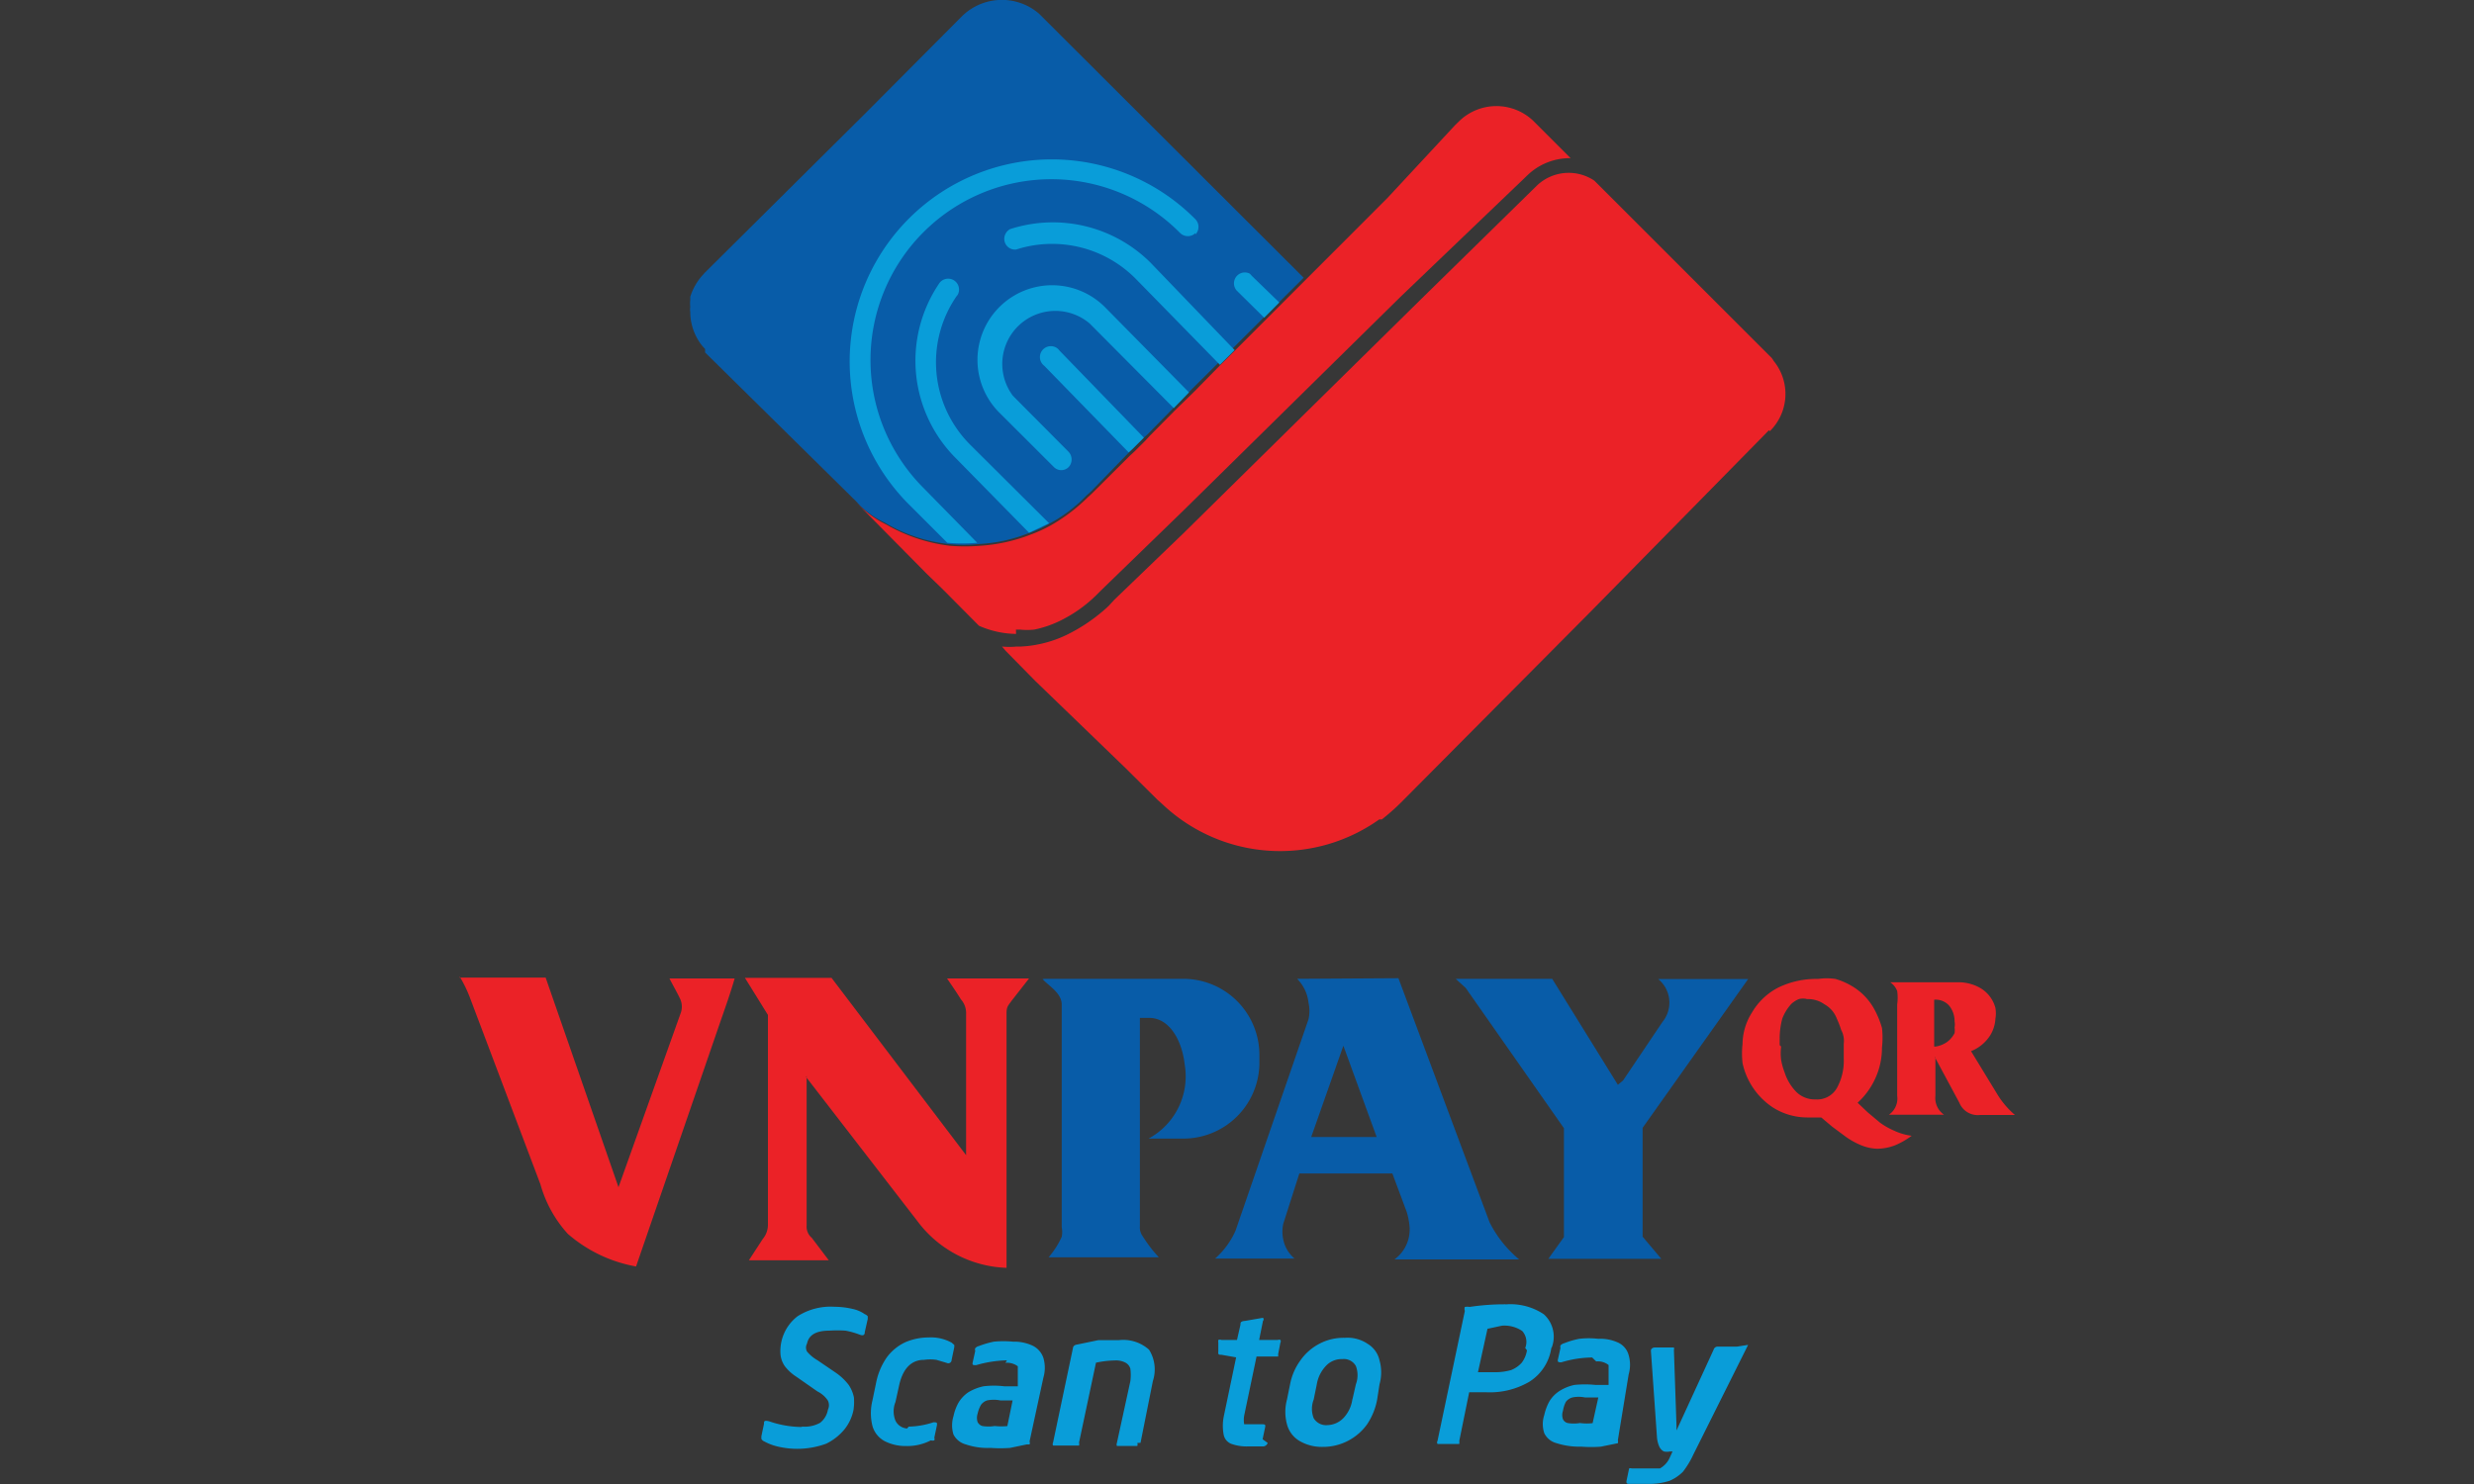 <svg id="Layer_1" data-name="Layer 1" xmlns="http://www.w3.org/2000/svg" width="200" height="120" viewBox="0 0 200 120"><rect x="0" y="0" width="200" height="120" fill="#333333" stroke="none"/><defs><style>.cls-1{fill:#fff;opacity:0.02;}.cls-2,.cls-5{fill:#085ca8;}.cls-3,.cls-6{fill:#eb2227;}.cls-4{fill:#099dd9;}.cls-5,.cls-6{fill-rule:evenodd;}</style></defs><rect class="cls-1" width="200" height="120"/><path class="cls-2" d="M105.39,22.46,98.82,29l-.31.32-2.11,2.1L94.85,33l-2.07,2.11-.35.31-.91.92-.32.31h0l-3,3.09h0l-.36.32a11.83,11.83,0,0,1-3,2.28,9.44,9.44,0,0,1-1.68.77,12.63,12.63,0,0,1-4,.88,11.52,11.52,0,0,1-2.49,0,12.79,12.79,0,0,1-5.13-1.72,7.49,7.49,0,0,1-2-1.37h0l-.35-.38L57,28.5v-.28a3.74,3.74,0,0,1-.57-.74,4.42,4.42,0,0,1-.63-2.28,1.21,1.21,0,0,1,0-.38,2.72,2.72,0,0,1,0-.57V24h0a4.84,4.84,0,0,1,.85-1.58l.31-.35.21-.21L70,9.12h0l7.73-7.77A4.6,4.6,0,0,1,84,1.11Z" transform="translate(0 0)"/><path class="cls-3" d="M82.14,51.26a7.67,7.67,0,0,1-3-.66L76.7,48.14l-.6-.6h0l-1.16-1.12-5.69-5.76.39.38a8.32,8.32,0,0,0,2,1.37,13.38,13.38,0,0,0,5.13,1.72,14.79,14.79,0,0,0,2.49,0,13.52,13.52,0,0,0,4-.88,11.69,11.69,0,0,0,1.69-.77,14.27,14.27,0,0,0,3-2.28l.35-.32h0l3.06-3.05h0l.35-.32.91-.91.32-.35L95,33.17l1.58-1.54,2.07-2.11.32-.31L112.17,16l5.48-5.9h0l.32-.31a4.32,4.32,0,0,1,6,0l3,3h0a4.94,4.94,0,0,0-3.51,1.4L113.22,24h0L95.66,41.29h0L89,47.75h0l-.39.39a11.09,11.09,0,0,1-3,2.1,8.64,8.64,0,0,1-2,.67,5.62,5.62,0,0,1-1.16,0h-.32Z" transform="translate(0 0)"/><path class="cls-3" d="M143,34.79l-.31.32L128.4,49.65,113.22,64.93a17.5,17.5,0,0,1-1.51,1.33h-.21A13.83,13.83,0,0,1,93.94,65h0l-.35-.31L91,62.12l-7.31-7.06L81.3,52.63,81,52.28a5.92,5.92,0,0,0,1.19,0h.35a9,9,0,0,0,1.37-.17,9.42,9.42,0,0,0,2.25-.74A13.83,13.83,0,0,0,89.62,49l.46-.5,5.58-5.37h0l19.21-18.93h0l9.35-9.17a3.72,3.72,0,0,1,4.67-.42l2.21,2.21h0l12,12a1.21,1.21,0,0,1,.28.36,4.22,4.22,0,0,1-.31,5.69Z" transform="translate(0 0)"/><path class="cls-4" d="M96.65,18.84a.89.89,0,0,1-1.25,0l0,0A14.62,14.62,0,0,0,74.59,39.39L79,43.89h0a14,14,0,0,1-2.42,0l-3.16-3.16a16.34,16.34,0,1,1,23.22-23h0a.89.89,0,0,1,0,1.23Zm6.77,5.62-1.22,1.23L100,23.52a.88.88,0,0,1,1-1.41.77.77,0,0,1,.18.18Z" transform="translate(0 0)"/><path class="cls-4" d="M84.81,42.31h0l-1.62.77-6-6.11a11.14,11.14,0,0,1-1.3-14,.88.88,0,0,1,1.56.81.66.66,0,0,1-.12.17,9.42,9.42,0,0,0,1.09,12Zm15-14h0l-.91.91-.28.28-6.85-7a9.5,9.5,0,0,0-9.63-2.32.87.87,0,0,1-.95-.79.9.9,0,0,1,.46-.86A11.19,11.19,0,0,1,93,21.23Z" transform="translate(0 0)"/><path class="cls-4" d="M96.12,31.73,94.89,33l-6.81-6.85A4.29,4.29,0,0,0,81.88,32l.12.12,4.39,4.42a.91.91,0,0,1,0,1.23.84.84,0,0,1-1.19,0l0,0-4.43-4.42a6,6,0,0,1,8.57-8.5Z" transform="translate(0 0)"/><path class="cls-4" d="M92.47,35.39h0l-.92.91-.31.28-6.82-7a.88.88,0,0,1,1.06-1.41,1,1,0,0,1,.17.18Z" transform="translate(0 0)"/><path class="cls-4" d="M64.86,115.36a2.58,2.58,0,0,0,1.44-.31,1.72,1.72,0,0,0,.63-1.06.85.85,0,0,0,0-.73,2.14,2.14,0,0,0-.84-.74l-1.72-1.2a3.67,3.67,0,0,1-.92-.84,2,2,0,0,1-.35-.91,3.55,3.55,0,0,1,1.37-3.13,4.94,4.94,0,0,1,3-.77,6.37,6.37,0,0,1,1.44.17,2.62,2.62,0,0,1,1,.43.51.51,0,0,1,.24.17v.21l-.24,1.06q0,.38-.42.21a6.57,6.57,0,0,0-1.13-.32,9.84,9.84,0,0,0-1.33,0c-1.06,0-1.65.35-1.79,1.05a.66.66,0,0,0,0,.64,3.17,3.17,0,0,0,.84.7l1.47,1a4.57,4.57,0,0,1,1.06,1,2.79,2.79,0,0,1,.42,1A4.5,4.5,0,0,1,69,114a3.66,3.66,0,0,1-.7,1.54,4.39,4.39,0,0,1-1.51,1.2,6.8,6.8,0,0,1-4,.21,4.25,4.25,0,0,1-1-.39.45.45,0,0,1-.24-.21v-.21l.21-1c0-.21,0-.31.42-.21a8.22,8.22,0,0,0,2.6.46Zm8.6,0a6.72,6.72,0,0,0,2-.35c.25,0,.32,0,.28.25l-.21,1a.26.26,0,0,1,0,.21.45.45,0,0,1-.28,0,4.13,4.13,0,0,1-2,.46,3.7,3.7,0,0,1-1.72-.39,2,2,0,0,1-1-1.23,4.26,4.26,0,0,1,0-2.07l.29-1.4a5.46,5.46,0,0,1,.87-2.08,3.93,3.93,0,0,1,1.51-1.23,4.77,4.77,0,0,1,1.87-.38,3.46,3.46,0,0,1,1.86.42l.21.18a.74.74,0,0,1,0,.21l-.21,1a.27.27,0,0,1-.39.25l-.84-.25a3.78,3.78,0,0,0-1,0c-1,0-1.69.67-2,2l-.31,1.41a2,2,0,0,0,0,1.51,1.12,1.12,0,0,0,.94.63ZM81.4,110a9.58,9.58,0,0,0-2.49.39c-.25,0-.32,0-.28-.21l.21-.95a.26.26,0,0,1,0-.21.51.51,0,0,1,.28-.17,7.53,7.53,0,0,1,1.23-.36,7.92,7.92,0,0,1,1.54,0,3.55,3.55,0,0,1,1.58.32,1.7,1.7,0,0,1,.88,1,2.83,2.83,0,0,1,0,1.58l-1.12,5.17a.33.33,0,0,1,0,.24H83l-1.34.28a10.42,10.42,0,0,1-1.58,0,5.45,5.45,0,0,1-2-.28,1.58,1.58,0,0,1-1-.8,2.49,2.49,0,0,1,0-1.48h0a3.8,3.8,0,0,1,.42-1.12,2.71,2.71,0,0,1,.77-.81,4,4,0,0,1,1.23-.49,6.83,6.83,0,0,1,1.69,0h1.09v-1.62a1.47,1.47,0,0,0-1-.28Zm0,5.48.46-2.24h-1a2.7,2.7,0,0,0-1.06,0,1,1,0,0,0-.49.35,2.5,2.5,0,0,0-.28.73h0a1.09,1.09,0,0,0,0,.67.63.63,0,0,0,.38.32,3,3,0,0,0,1,0,5,5,0,0,0,1.09,0Zm10.54,1.2a.33.33,0,0,1,0,.24H90.29a.33.33,0,0,1,0-.24l1.09-5a4,4,0,0,0,0-1,.8.8,0,0,0-.39-.49,1.66,1.66,0,0,0-.88-.18,7.69,7.69,0,0,0-1.51.18l-1.37,6.46a.49.49,0,0,1,0,.24h-2.1a.25.25,0,0,1,0-.24L86.74,109s0-.24.35-.28l1.69-.35h1.65a3.12,3.12,0,0,1,2.46.77,3,3,0,0,1,.31,2.53l-1,5Zm10.54,0a.4.4,0,0,1-.36.28h-1.19a3.7,3.7,0,0,1-1.4-.21,1,1,0,0,1-.6-.7,3.84,3.84,0,0,1,0-1.51l1-4.78-1.19-.21c-.21,0-.28,0-.25-.28v-.71a.74.74,0,0,1,0-.21.36.36,0,0,1,.25,0H100l.28-1.23c0-.17,0-.28.38-.31l1.44-.25h0a.18.18,0,0,1,0,.25l-.31,1.54h1.51a.26.26,0,0,1,.21,0,.2.2,0,0,1,0,.21l-.18.92v.21h-1.75l-1,4.78a2.06,2.06,0,0,0,0,.7H102c.21,0,.32,0,.28.21l-.21,1Zm8.85-3.51a5.36,5.36,0,0,1-.81,2,4.39,4.39,0,0,1-3.62,1.83,3.57,3.57,0,0,1-1.86-.49,2.2,2.2,0,0,1-1-1.34,3.83,3.83,0,0,1,0-2l.25-1.23a4.81,4.81,0,0,1,.84-1.94,4.29,4.29,0,0,1,1.51-1.33,4.16,4.16,0,0,1,2.07-.49,2.91,2.91,0,0,1,1.86.49,2.08,2.08,0,0,1,.95,1.33,3.55,3.55,0,0,1,0,1.94Zm-2,0,.28-1.23a2.1,2.1,0,0,0,0-1.48,1.11,1.11,0,0,0-1.09-.56,1.73,1.73,0,0,0-1.34.56,2.84,2.84,0,0,0-.73,1.48l-.25,1.23a2.07,2.07,0,0,0,0,1.51,1.17,1.17,0,0,0,1.09.56,1.87,1.87,0,0,0,1.3-.56A2.73,2.73,0,0,0,109.33,113.12ZM125.41,109a3.89,3.89,0,0,1-1.79,2.74,6.33,6.33,0,0,1-3.51.84h-1.34l-.8,3.93a1,1,0,0,1,0,.25h-1.76a.23.23,0,0,1,0-.25L118.42,106a.44.44,0,0,1,0-.32,1.27,1.27,0,0,1,.39,0,19.09,19.09,0,0,1,3-.21,4.84,4.84,0,0,1,3,.81,2.45,2.45,0,0,1,.64,2.67h0Zm-2.11,0h0a1.32,1.32,0,0,0-.24-1.37,2.56,2.56,0,0,0-1.65-.43l-1.16.25-.77,3.51h1.33a4.69,4.69,0,0,0,1.34-.17,2.27,2.27,0,0,0,.87-.6,2.24,2.24,0,0,0,.42-1Zm5.41.77a8.8,8.8,0,0,0-2.49.39c-.21,0-.32,0-.28-.22l.21-.94a.37.37,0,0,1,0-.21.68.68,0,0,1,.32-.18,6.8,6.8,0,0,1,1.19-.35,6.7,6.7,0,0,1,1.55,0,3.46,3.46,0,0,1,1.61.31,1.56,1.56,0,0,1,.84,1,2.83,2.83,0,0,1,0,1.58l-.87,5.3a.53.53,0,0,1,0,.25h0l-1.37.28a10.42,10.42,0,0,1-1.58,0,6,6,0,0,1-2-.28,1.52,1.52,0,0,1-1-.81,2.31,2.31,0,0,1,0-1.47h0a4.06,4.06,0,0,1,.43-1.13,2.58,2.58,0,0,1,.8-.81,3.71,3.71,0,0,1,1.2-.49,8.24,8.24,0,0,1,1.72,0h1.05v-1.61a1.39,1.39,0,0,0-1-.29Zm0,5.48.5-2.25h-1.09a2.5,2.5,0,0,0-1,0,1,1,0,0,0-.53.35,2.38,2.38,0,0,0-.24.74h0a1,1,0,0,0,0,.67.57.57,0,0,0,.38.31,3,3,0,0,0,1,0,4,4,0,0,0,1.09,0Zm12.61-6.5h0l-4.42,8.85a7.24,7.24,0,0,1-.85,1.41,3.44,3.44,0,0,1-1.08.73,5.22,5.22,0,0,1-1.66.25h-1.54c-.21,0-.32,0-.28-.25l.21-1h0a.37.37,0,0,1,.21,0h2.28a1.85,1.85,0,0,0,.81-.91l.21-.46H135a1.35,1.35,0,0,1-.49,0,.84.84,0,0,1-.35-.35,2.26,2.26,0,0,1-.21-.81l-.49-7h0s0-.25.35-.25h1.51a.38.38,0,0,1,0,.21l.21,6.15v.35h0l3-6.53a.34.34,0,0,1,.35-.25h1.54Z" transform="translate(0 0)"/><path class="cls-5" d="M126.43,91.23l-7.94-11.34-.81-.74h7.8l5.31,8.57.42-.35,3.19-4.74a2.46,2.46,0,0,0-.35-3.46l-.07,0h7.34L132.79,91.2V100l1.51,1.79h-9.13l1.26-1.76V91.23ZM104.86,79.15a3.22,3.22,0,0,1,.92,1.93,3,3,0,0,1,0,1.34l-5.9,17.1a6.56,6.56,0,0,1-1.65,2.25h6.42a2.72,2.72,0,0,1-.91-1.54,3,3,0,0,1,0-1.27l1.3-4.07h7.52L113.72,98a5.44,5.44,0,0,1,.21,1,3,3,0,0,1-1.2,2.84h10.08a9.36,9.36,0,0,1-2.39-3l-7.37-19.74Zm6.43,12.79H106l2.6-7.38ZM84.46,79.15h11.2a6.15,6.15,0,0,1,6.15,6.15v.77a6.15,6.15,0,0,1-6.15,6H92.85a5.72,5.72,0,0,0,2.92-6c-.21-1.9-1.2-3.72-2.81-3.76h-.81V99.17a1.16,1.16,0,0,0,.21.77,11.6,11.6,0,0,0,1,1.37l.32.36H84.77a6.12,6.12,0,0,0,.39-.5,6.36,6.36,0,0,0,.67-1.16,2,2,0,0,0,0-.77v-18c0-.94-1-1.47-1.55-2.07Z" transform="translate(0 0)"/><path class="cls-6" d="M37.11,79.05h7L50,96,55,82a1.54,1.54,0,0,0,0-1.19c-.28-.6-.6-1.13-.88-1.69h5.27c-.32,1.12-.77,2.39-1.16,3.51l-6.81,19.78a11.46,11.46,0,0,1-5.52-2.64,9.91,9.91,0,0,1-2.21-4L38,80.7A10.49,10.49,0,0,0,37.18,79ZM65.21,87V99.1a1.18,1.18,0,0,0,.42,1L67,101.91H60.54l1.12-1.72A1.79,1.79,0,0,0,62.08,99V82.07l-1.86-3h7L78.1,93.41V82a1.66,1.66,0,0,0-.42-1.19c-.35-.57-.74-1.13-1.12-1.69h6.63l-1.4,1.79c-.28.39-.42.49-.42,1v20.61a9.37,9.37,0,0,1-7-3.51l-9.2-11.91Z" transform="translate(0 0)"/><path class="cls-6" d="M140.87,84.63a4.84,4.84,0,0,1,.77-2.77,5.23,5.23,0,0,1,2.11-2,7,7,0,0,1,3.23-.7,4.69,4.69,0,0,1,1.4,0,5.55,5.55,0,0,1,1.3.56,4.87,4.87,0,0,1,1.9,2,7.31,7.31,0,0,1,.56,1.4,7,7,0,0,1,0,1.59,5.9,5.9,0,0,1-.49,2.38,6,6,0,0,1-1.48,2.08l.81.77,1,.84a6.06,6.06,0,0,0,1.19.67,4.59,4.59,0,0,0,1.37.39,6.14,6.14,0,0,1-1.34.77,4.1,4.1,0,0,1-1.44.28,3.7,3.7,0,0,1-1.3-.28,6.29,6.29,0,0,1-1.22-.67l-1.13-.84-.88-.74H146.1a5.18,5.18,0,0,1-2.78-.81,5.74,5.74,0,0,1-2.45-3.58,7,7,0,0,1,0-1.58Zm3.12,0a4,4,0,0,0,0,1.09,5.49,5.49,0,0,0,.28,1,4,4,0,0,0,.95,1.58,2.12,2.12,0,0,0,1.55.6,1.83,1.83,0,0,0,1.72-.91,4.54,4.54,0,0,0,.56-2.39v-1.2a1.85,1.85,0,0,0-.21-1.12,7.13,7.13,0,0,0-.35-.91,2.23,2.23,0,0,0-1-1.16,2.28,2.28,0,0,0-1.41-.42,1.23,1.23,0,0,0-.66,0,2.1,2.1,0,0,0-.6.38,3.71,3.71,0,0,0-.74,1.2,6.24,6.24,0,0,0-.21,1.61v.53Zm12.47,0a2.24,2.24,0,0,0,.91-.35,2.07,2.07,0,0,0,.64-.74,1.77,1.77,0,0,0,0-.46,1.34,1.34,0,0,0,0-.49,2,2,0,0,0-.43-1.26,1.45,1.45,0,0,0-1.22-.49h0v3.79Zm0,.88V88.6a1.64,1.64,0,0,0,.7,1.54H152.7a1.6,1.6,0,0,0,.67-1.54V81.22a4,4,0,0,0,0-1.09,1.54,1.54,0,0,0-.56-.7h5.41a3.51,3.51,0,0,1,1.65.35,2.64,2.64,0,0,1,1.44,1.72,2.6,2.6,0,0,1,0,.88,2.85,2.85,0,0,1-.42,1.34A3.26,3.26,0,0,1,159.34,85l2.14,3.51a7,7,0,0,0,1.41,1.65h-2.81a1.61,1.61,0,0,1-1.69-1l-2-3.72Z" transform="translate(0 0)"/></svg>
